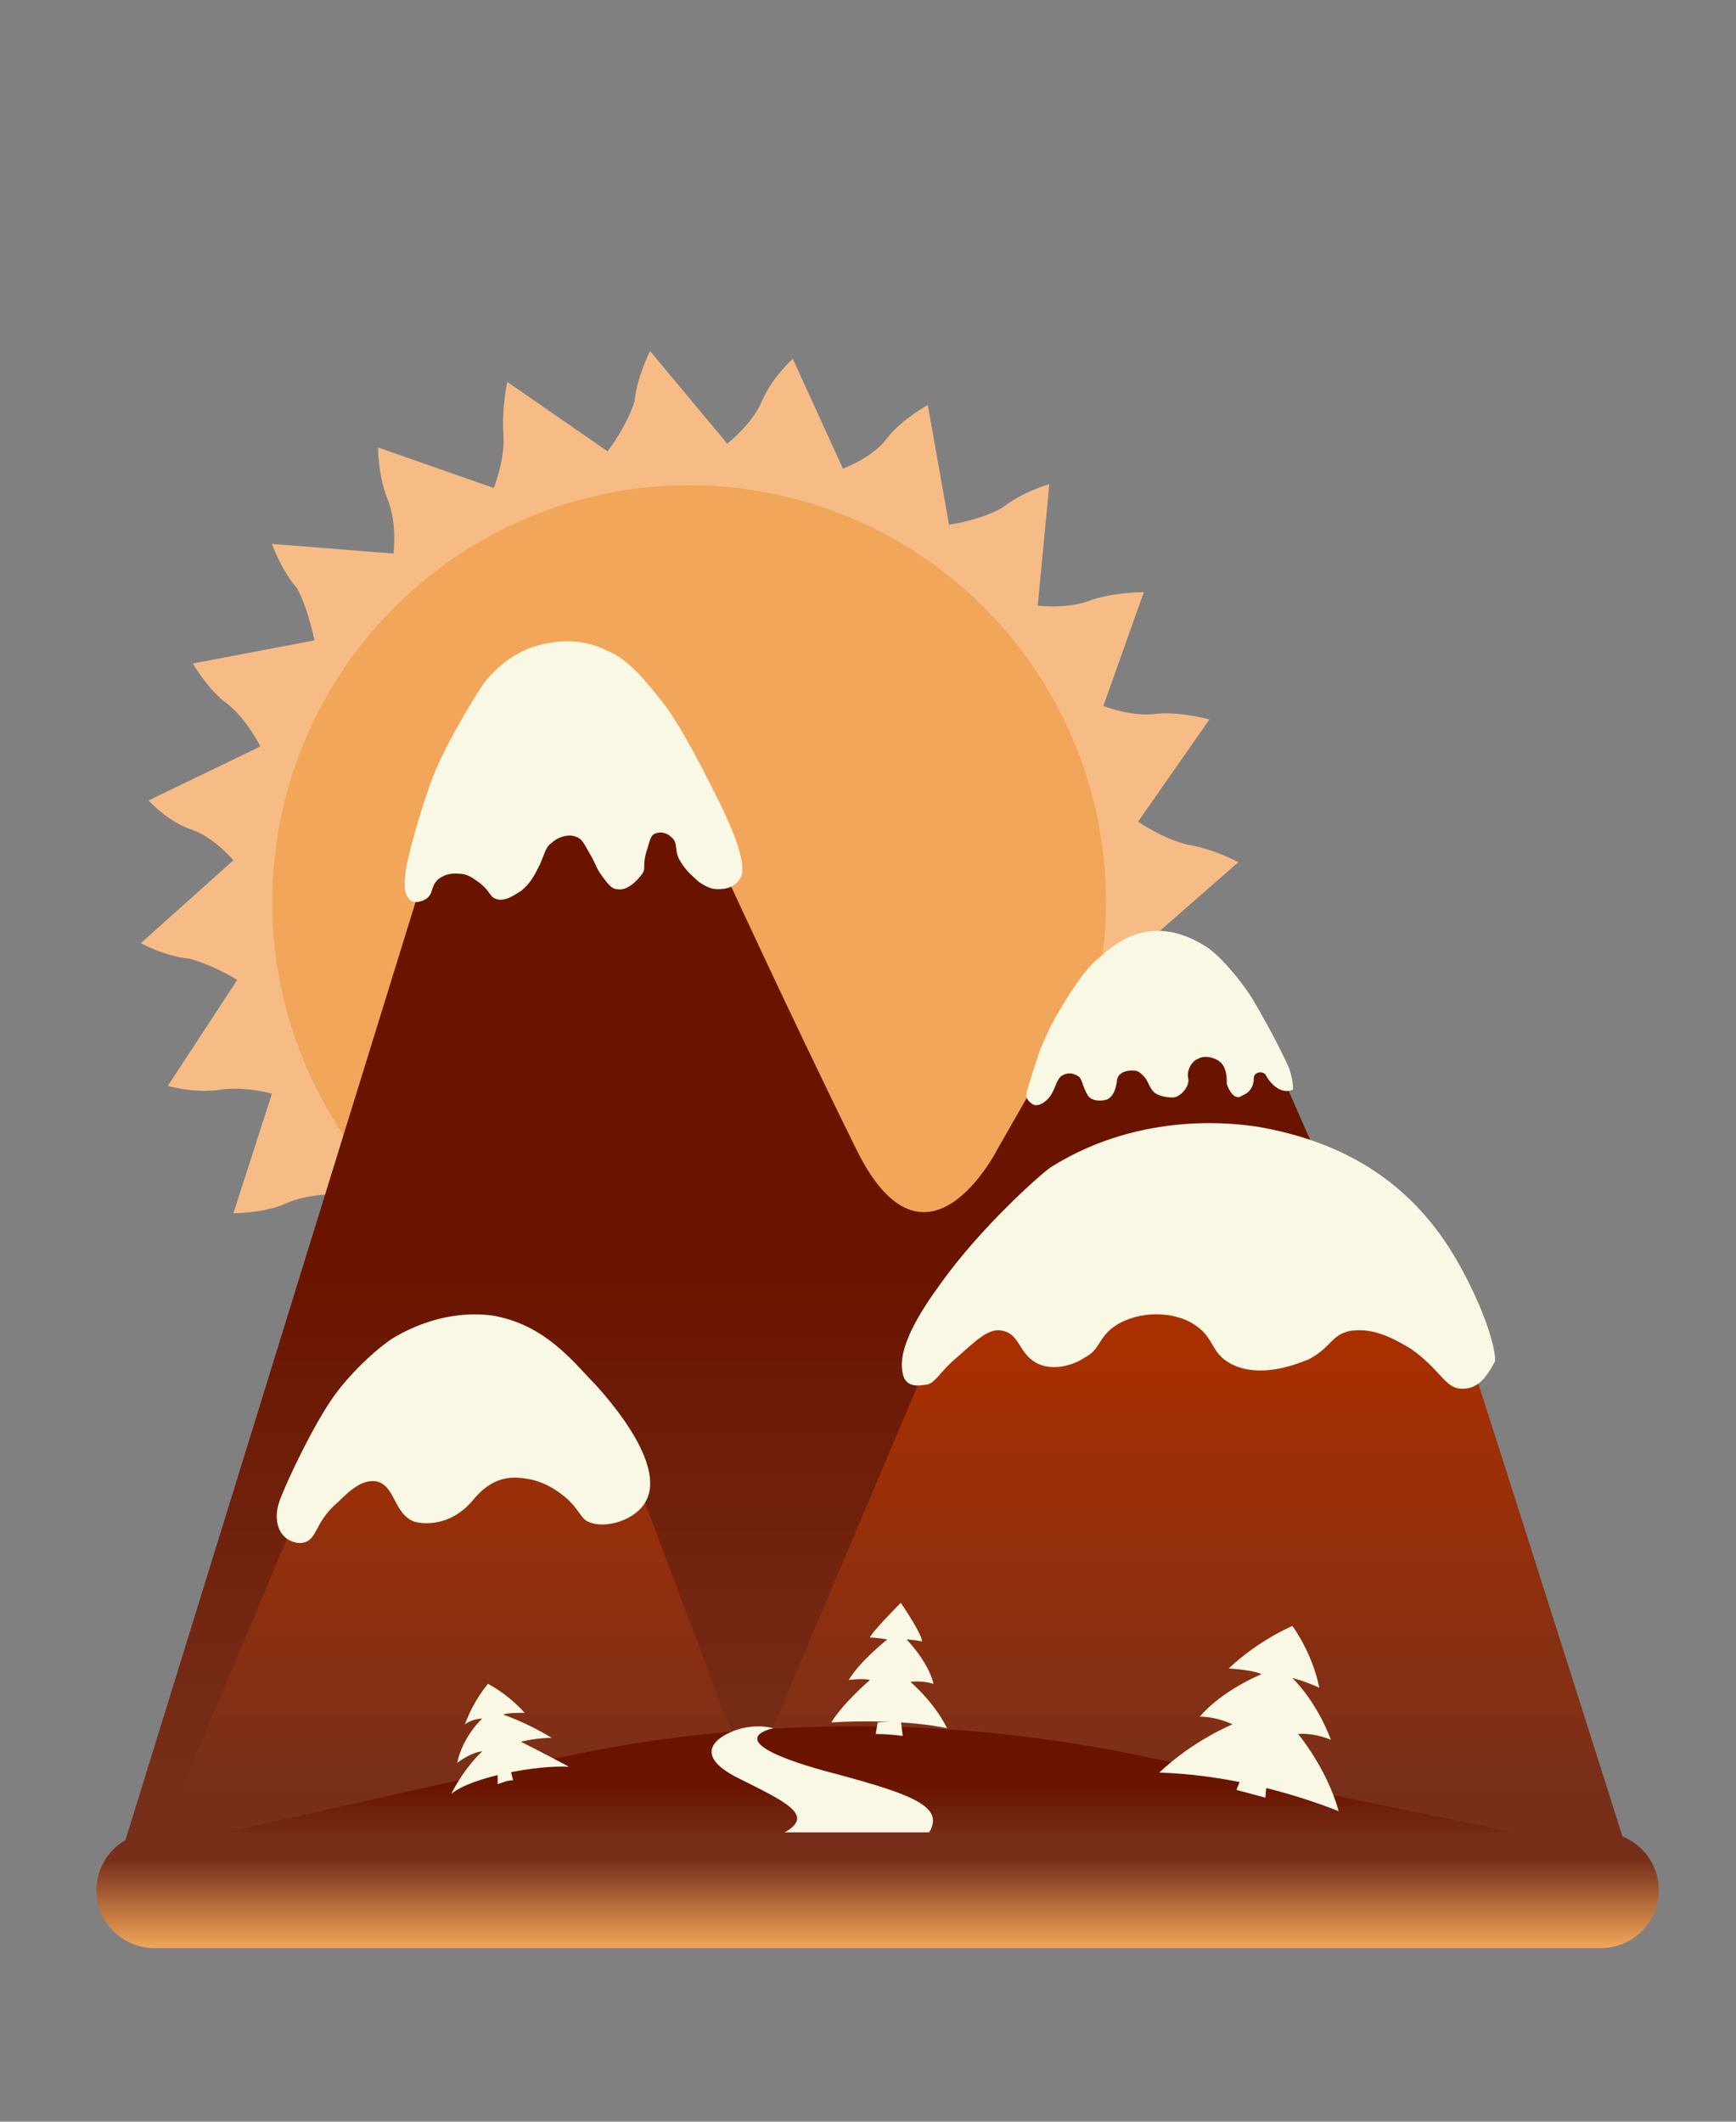 <?xml version="1.0" encoding="utf-8"?>
<!-- Generator: Adobe Illustrator 21.0.0, SVG Export Plug-In . SVG Version: 6.00 Build 0)  -->
<svg version="1.1" id="Warstwa_1" xmlns="http://www.w3.org/2000/svg" xmlns:xlink="http://www.w3.org/1999/xlink" x="0px" y="0px"
	 viewBox="0 0 90 110" style="enable-background:new 0 0 90 110;" xml:space="preserve">
<rect x="0" y="0" width="90" height="110" fill="#808080" stroke="none"/>
<style type="text/css">
	.st0{fill:#F7BC86;}
	.st1{fill:#F2A65A;}
	.st2{display:none;fill:#F2A65A;}
	.st3{display:none;fill:none;stroke:#F2A65A;stroke-width:2;stroke-linecap:round;stroke-linejoin:round;stroke-miterlimit:10;}
	.st4{fill:url(#SVGID_1_);}
	.st5{fill:url(#SVGID_2_);}
	.st6{fill:url(#SVGID_3_);}
	.st7{fill:url(#SVGID_4_);}
	.st8{fill:#F9F8E4;}
	.st9{fill:none;stroke:url(#SVGID_5_);stroke-width:6;stroke-linecap:round;stroke-linejoin:round;stroke-miterlimit:10;}
</style>
<path class="st0" d="M57.3,65.5l-6.5-0.4c0,0,0.1,1.4,0.5,2.6c0.4,1.2,0.4,2.7,0.4,2.7l-6.2-2c0,0-0.3,1.4-0.2,2.6
	c0.1,1.3-0.3,2.7-0.3,2.7l-5.5-3.5c0,0-0.6,1.3-0.9,2.5c-0.2,1.3-0.9,2.6-0.9,2.6l-4.4-4.8c0,0-0.9,1.1-1.4,2.2
	c-0.5,1.1-1.6,2.2-1.6,2.2l-3-5.8c0,0-1.1,0.8-1.9,1.8s-2.1,1.7-2.1,1.7l-1.4-6.4c0,0-1.3,0.4-2.4,1.1c-1,0.8-2.4,1.2-2.4,1.2
	l0.3-6.6c0,0-1.5,0-2.6,0.5c-1.1,0.5-2.7,0.5-2.7,0.5l2-6.2c0,0-1.4-0.4-2.7-0.2s-2.7-0.2-2.7-0.2l3.6-5.5c0,0-1.3-0.8-2.5-1.1
	c-1.2-0.1-2.5-0.8-2.5-0.8l4.8-4.3c0,0-1-1.2-2.2-1.6s-2.2-1.5-2.2-1.5l5.8-2.8c0,0-0.7-1.4-1.7-2.2c-1-0.7-1.8-2.1-1.8-2.1l6.3-1.2
	c0,0-0.3-1.6-0.9-2.7c-0.8-0.9-1.3-2.3-1.3-2.3l6.3,0.5c0,0,0.2-1.6-0.3-2.8s-0.5-2.7-0.5-2.7l6,2.1c0,0,0.6-1.5,0.5-2.8
	s0.2-2.7,0.2-2.7l5.2,3.6c0,0,1-1.3,1.4-2.6c0.1-1.2,0.8-2.6,0.8-2.6l4,4.8c0,0,1.3-1,1.8-2.2c0.5-1.2,1.6-2.2,1.6-2.2l2.6,5.7
	c0,0,1.6-0.6,2.3-1.6c0.8-1,2.1-1.7,2.1-1.7l1.1,6.2c0,0,1.6-0.2,2.8-0.9c1-0.8,2.4-1.2,2.4-1.2l-0.6,6.3c0,0,1.6,0.2,2.8-0.3
	c1.2-0.4,2.7-0.4,2.7-0.4l-2.1,5.9c0,0,1.5,0.6,2.8,0.4c1.3-0.1,2.7,0.3,2.7,0.3L59,42.6c0,0,1.3,0.9,2.6,1.2
	c1.3,0.2,2.6,0.9,2.6,0.9l-4.8,4.2c0,0,1,1.1,2.2,1.7c1.1,0.5,2.2,1.6,2.2,1.6L58,55c0,0,0.7,1.3,1.7,2.1c1,0.8,1.7,2.1,1.7,2.1
	l-6.3,1.3c0,0,0.4,1.4,1.1,2.5C56.9,64,57.3,65.5,57.3,65.5z"/>
<ellipse transform="matrix(0.709 -0.706 0.706 0.709 -22.625 38.792)" class="st1" cx="35.7" cy="46.8" rx="21.6" ry="21.6"/>
<ellipse transform="matrix(0.709 -0.706 0.706 0.709 -13.915 33.576)" class="st2" cx="33.7" cy="33.6" rx="6" ry="6"/>
<line class="st3" x1="19.7" y1="47.6" x2="25.1" y2="42.2"/>
<line class="st3" x1="42.3" y1="25.1" x2="47.8" y2="19.7"/>
<line class="st3" x1="19.7" y1="19.6" x2="25.2" y2="25.1"/>
<line class="st3" x1="42.2" y1="42.2" x2="47.7" y2="47.7"/>
<line class="st3" x1="17.7" y1="33.6" x2="24" y2="33.6"/>
<line class="st3" x1="43.4" y1="33.7" x2="49.7" y2="33.7"/>
<line class="st3" x1="33.7" y1="17.7" x2="33.7" y2="23.9"/>
<line class="st3" x1="33.7" y1="43.4" x2="33.7" y2="49.6"/>
<linearGradient id="SVGID_1_" gradientUnits="userSpaceOnUse" x1="39.987" y1="31.945" x2="39.987" y2="99.624" gradientTransform="matrix(-1 0 0 1 85.32 0)">
	<stop  offset="0.502" style="stop-color:#6A1400"/>
	<stop  offset="0.899" style="stop-color:#772F1A"/>
</linearGradient>
<path class="st4" d="M85,98L66.3,55.4c-4.3-7.1-8.4-7.8-12.2,0l-2.4,4.2c0,0-3.7,7.3-7.3,0S37,44,37,44c-5.1-9.6-10-10.3-14.6,0
	L5.7,98H85z"/>
<linearGradient id="SVGID_2_" gradientUnits="userSpaceOnUse" x1="24.049" y1="40.333" x2="24.049" y2="99.418">
	<stop  offset="0.492" style="stop-color:#AA2F00"/>
	<stop  offset="0.899" style="stop-color:#772F1A"/>
</linearGradient>
<path class="st5" d="M7.2,98l9.4-22.3c4.3-8.5,11.7-8.5,16,0c6.4,17,8.4,22.3,8.4,22.3H7.2z"/>
<linearGradient id="SVGID_3_" gradientUnits="userSpaceOnUse" x1="60.739" y1="40.333" x2="60.739" y2="99.418">
	<stop  offset="0.492" style="stop-color:#AA2F00"/>
	<stop  offset="0.899" style="stop-color:#772F1A"/>
</linearGradient>
<path class="st6" d="M36.5,98l11.3-26.7c7.4-15.8,23.4-14.8,28.7,0C78.6,77.8,85,98,85,98H36.5z"/>
<linearGradient id="SVGID_4_" gradientUnits="userSpaceOnUse" x1="45.333" y1="88.943" x2="45.333" y2="96.259">
	<stop  offset="0.502" style="stop-color:#6A1400"/>
	<stop  offset="0.899" style="stop-color:#772F1A"/>
</linearGradient>
<path class="st7" d="M6.8,96.1l21.4-4.8c10.1-2.3,20.6-2.4,30.8-0.3l24.9,5.1H6.8z"/>
<path class="st8" d="M40.1,89.6c0,0-3.1,0.6,2.6,2.2c5.7,1.5,6.9,2.1,4.5,4.3c-3.4,3-10.2,1.9-10.2,1.9s-4.8-0.3,0.7-1.9
	s4-2.2,0.4-4c-2.6-1.4-0.2-2.3-0.2-2.3S38.9,89.3,40.1,89.6z"/>
<linearGradient id="SVGID_5_" gradientUnits="userSpaceOnUse" x1="45.5" y1="101" x2="45.5" y2="95">
	<stop  offset="0" style="stop-color:#F2A65A"/>
	<stop  offset="0.759" style="stop-color:#772F1A"/>
</linearGradient>
<line class="st9" x1="8" y1="98" x2="83" y2="98"/>
<path class="st8" d="M14.5,77.8c0.4-1.1,1.8-4,2.8-5.4s2.5-2.7,3.2-3.1c0.7-0.4,2.6-1.4,5-1.1c2.4,0.4,3.8,1.9,5,3.2
	c0.5,0.5,4.1,4.3,3,6.4c-0.5,1-2.1,1.5-3,1.1c-0.4-0.2-0.4-0.5-1-1.1c-0.2-0.2-1-0.9-2-1.1c-0.6-0.1-1.8-0.4-3,1.1
	c-1.2,1.4-2.6,1.2-3,1.1c-1.1-0.4-1-1.9-2-2.1c-0.7-0.1-1.3,0.4-2,1.1c-1.3,1.1-1,2.1-2,2.1C14.5,79.9,14.1,78.9,14.5,77.8z"/>
<path class="st8" d="M46.8,71.2c-0.3-1.3,0.9-3.2,2-4.7c2-2.8,5.1-5.6,5.7-6c4.8-3,9.8-2.2,10.6-2.1c4.8,0.8,8.2,3.1,10.4,6.9
	c1.4,2.4,2.1,4.7,2,5.3C77,71.5,76.6,72,75.8,72c-0.9,0-1.1-1-2.7-2.1c-0.7-0.4-1.8-1.1-3.1-0.9c-1,0.2-1,0.9-2.2,1.5
	c-0.1,0-2.3,1.1-4,0.2c-1.1-0.6-0.8-1.4-2-2.1c-1.2-0.7-3.1-0.6-4.2,0.3c-0.7,0.6-0.6,1.1-1.4,1.5c-0.1,0.1-1.3,0.8-2.4,0.3
	c-1-0.5-0.9-1.5-1.8-1.7c-0.7-0.2-1.4,0.5-2.3,1.3c-1.1,0.9-1.2,1.5-1.8,1.5C47.4,71.9,46.9,71.8,46.8,71.2z"/>
<path class="st8" d="M38.4,45.5c0.3-0.6-0.2-2.1-1.2-4.1c-1-2-1.9-3.7-2.7-4.8c-0.8-1-1.8-2.4-3.1-2.9c-0.4-0.2-1.4-0.6-2.7-0.4
	c-1.6,0.2-2.7,1-3.6,2.1c-0.8,1.2-1.9,3.1-2.5,4.5S21,44.7,21,45.5c-0.1,0.9,0.2,1.1,0.3,1.2s0.5,0.1,0.8-0.1c0.4-0.3,0.2-0.6,0.6-1
	c0.5-0.4,1-0.3,1.1-0.3c0.5,0,0.8,0.3,1.1,0.5c0.5,0.4,0.5,0.7,0.8,0.8c0.5,0.2,1.1-0.3,1.3-0.4c0.5-0.4,0.7-0.8,1-1.4
	c0.3-0.7,0.3-0.9,0.6-1.1c0.3-0.3,0.9-0.5,1.3-0.3c0.3,0.1,0.4,0.4,0.7,0.9c0.3,0.5,0.3,0.7,0.6,1.1c0.3,0.4,0.5,0.7,0.8,0.7
	c0.5,0.1,1-0.4,1.3-0.8c0.2-0.3,0-0.4,0.2-1.1c0.2-0.6,0.2-0.9,0.5-1c0.3-0.1,0.6,0,0.8,0.2c0.4,0.3,0.1,0.7,0.5,1.3
	c0.3,0.5,0.7,0.8,0.9,1c0.3,0.2,0.6,0.4,1,0.4C37.7,46.1,38.1,46,38.4,45.5z"/>
<path class="st8" d="M66.8,55.3c-0.8-1.7-1.4-2.7-1.8-3.4s-1.7-2.4-2.6-2.9c-0.5-0.3-1.6-0.9-2.9-0.7c-1.3,0.2-2.1,1-2.8,1.6
	c-0.8,0.8-1.6,2.2-1.9,2.7c-0.3,0.5-0.9,1.8-1,2.2c-0.1,0.3-0.6,1.8-0.6,2s0.3,0.5,0.5,0.5c0.2,0,0.4-0.1,0.6-0.3
	c0.4-0.4,0.4-0.9,0.7-1.2c0.3-0.2,0.6-0.2,0.9,0c0.2,0.1,0.2,0.5,0.5,1c0.2,0.3,0.7,0.3,1,0.2c0.2-0.1,0.4-0.3,0.5-0.9
	c0-0.5,0.5-0.6,0.8-0.6c0.3,0,0.4,0.1,0.6,0.3c0.2,0.2,0.3,0.6,0.5,0.8s0.6,0.3,1,0.3s0.9-0.6,0.8-1c-0.1-0.4,0.2-0.9,0.5-1
	c0.3-0.2,0.9-0.1,1.2,0.2s0.3,0.8,0.3,1.1c0.1,0.3,0.4,0.9,0.8,0.6c0.5-0.2,0.6-0.6,0.6-0.9s0.4-0.4,0.6-0.2
	c0.1,0.2,0.3,0.5,0.6,0.7c0.3,0.2,0.6,0.2,0.8,0.1C67.1,56.6,67,55.8,66.8,55.3z"/>
<path class="st8" d="M24.1,89.4c0.3-0.8,0.7-1.5,1.2-2.1c0,0,1,0.5,1.9,1.5c-1.1,0-1.1,0.1-1.1,0.1s1.2,0.4,2.5,1.2
	c-0.8,0-1.6,0.2-1.6,0.2s1.4,0.7,2.5,1.3c-1.6-0.1-5,0.5-6.1,1.4c0.7-1.4,1.6-2.2,1.6-2.2s-0.5,0-1.3,0.6C24,90,25,89.1,25,89.1
	S24.5,89.1,24.1,89.4z"/>
<path class="st8" d="M25.8,91.7l0.6-0.2l0.2,0.8c-0.3,0-0.5,0.1-0.8,0.2V91.7z"/>
<path class="st8" d="M67,84.3c0,0,1,1.3,1.4,3.2C67.5,87.1,67,87,67,87s1.2,1.1,2,3.2c-1-0.4-1.7-0.3-1.7-0.3s1.5,1.8,2.1,4
	c-2.8-1.1-6.1-1.9-9.3-2c1.8-1.7,3.8-2.5,3.8-2.5S63.1,89,62.2,89c1.2-1.4,3.2-2.2,3.2-2.2s-0.3-0.2-1.7-0.3
	C65.3,85,67,84.3,67,84.3z"/>
<polygon class="st8" points="64.5,91.8 65.7,92.1 65.6,93.2 64.1,92.8 "/>
<path class="st8" d="M45.1,84.9c0.1-0.3,1.6-1.8,1.6-1.8s1.1,1.6,1.1,2C47.3,85,47,85,47,85s1.1,1.1,1.4,2.3
	c-0.7-0.2-1.2-0.1-1.2-0.1s1.2,1,1.9,2.4c-1.9-0.4-4.5-0.4-6-0.3c0.6-1,2-2.2,2-2.2S44.8,87,44,87.1C44.6,86.1,46,85,46,85
	S45.5,84.9,45.1,84.9z"/>
<path class="st8" d="M45.5,89.3l-0.1,0.6c0.7,0,1.4,0.1,1.4,0.1l-0.1-0.8L45.5,89.3z"/>
</svg>
